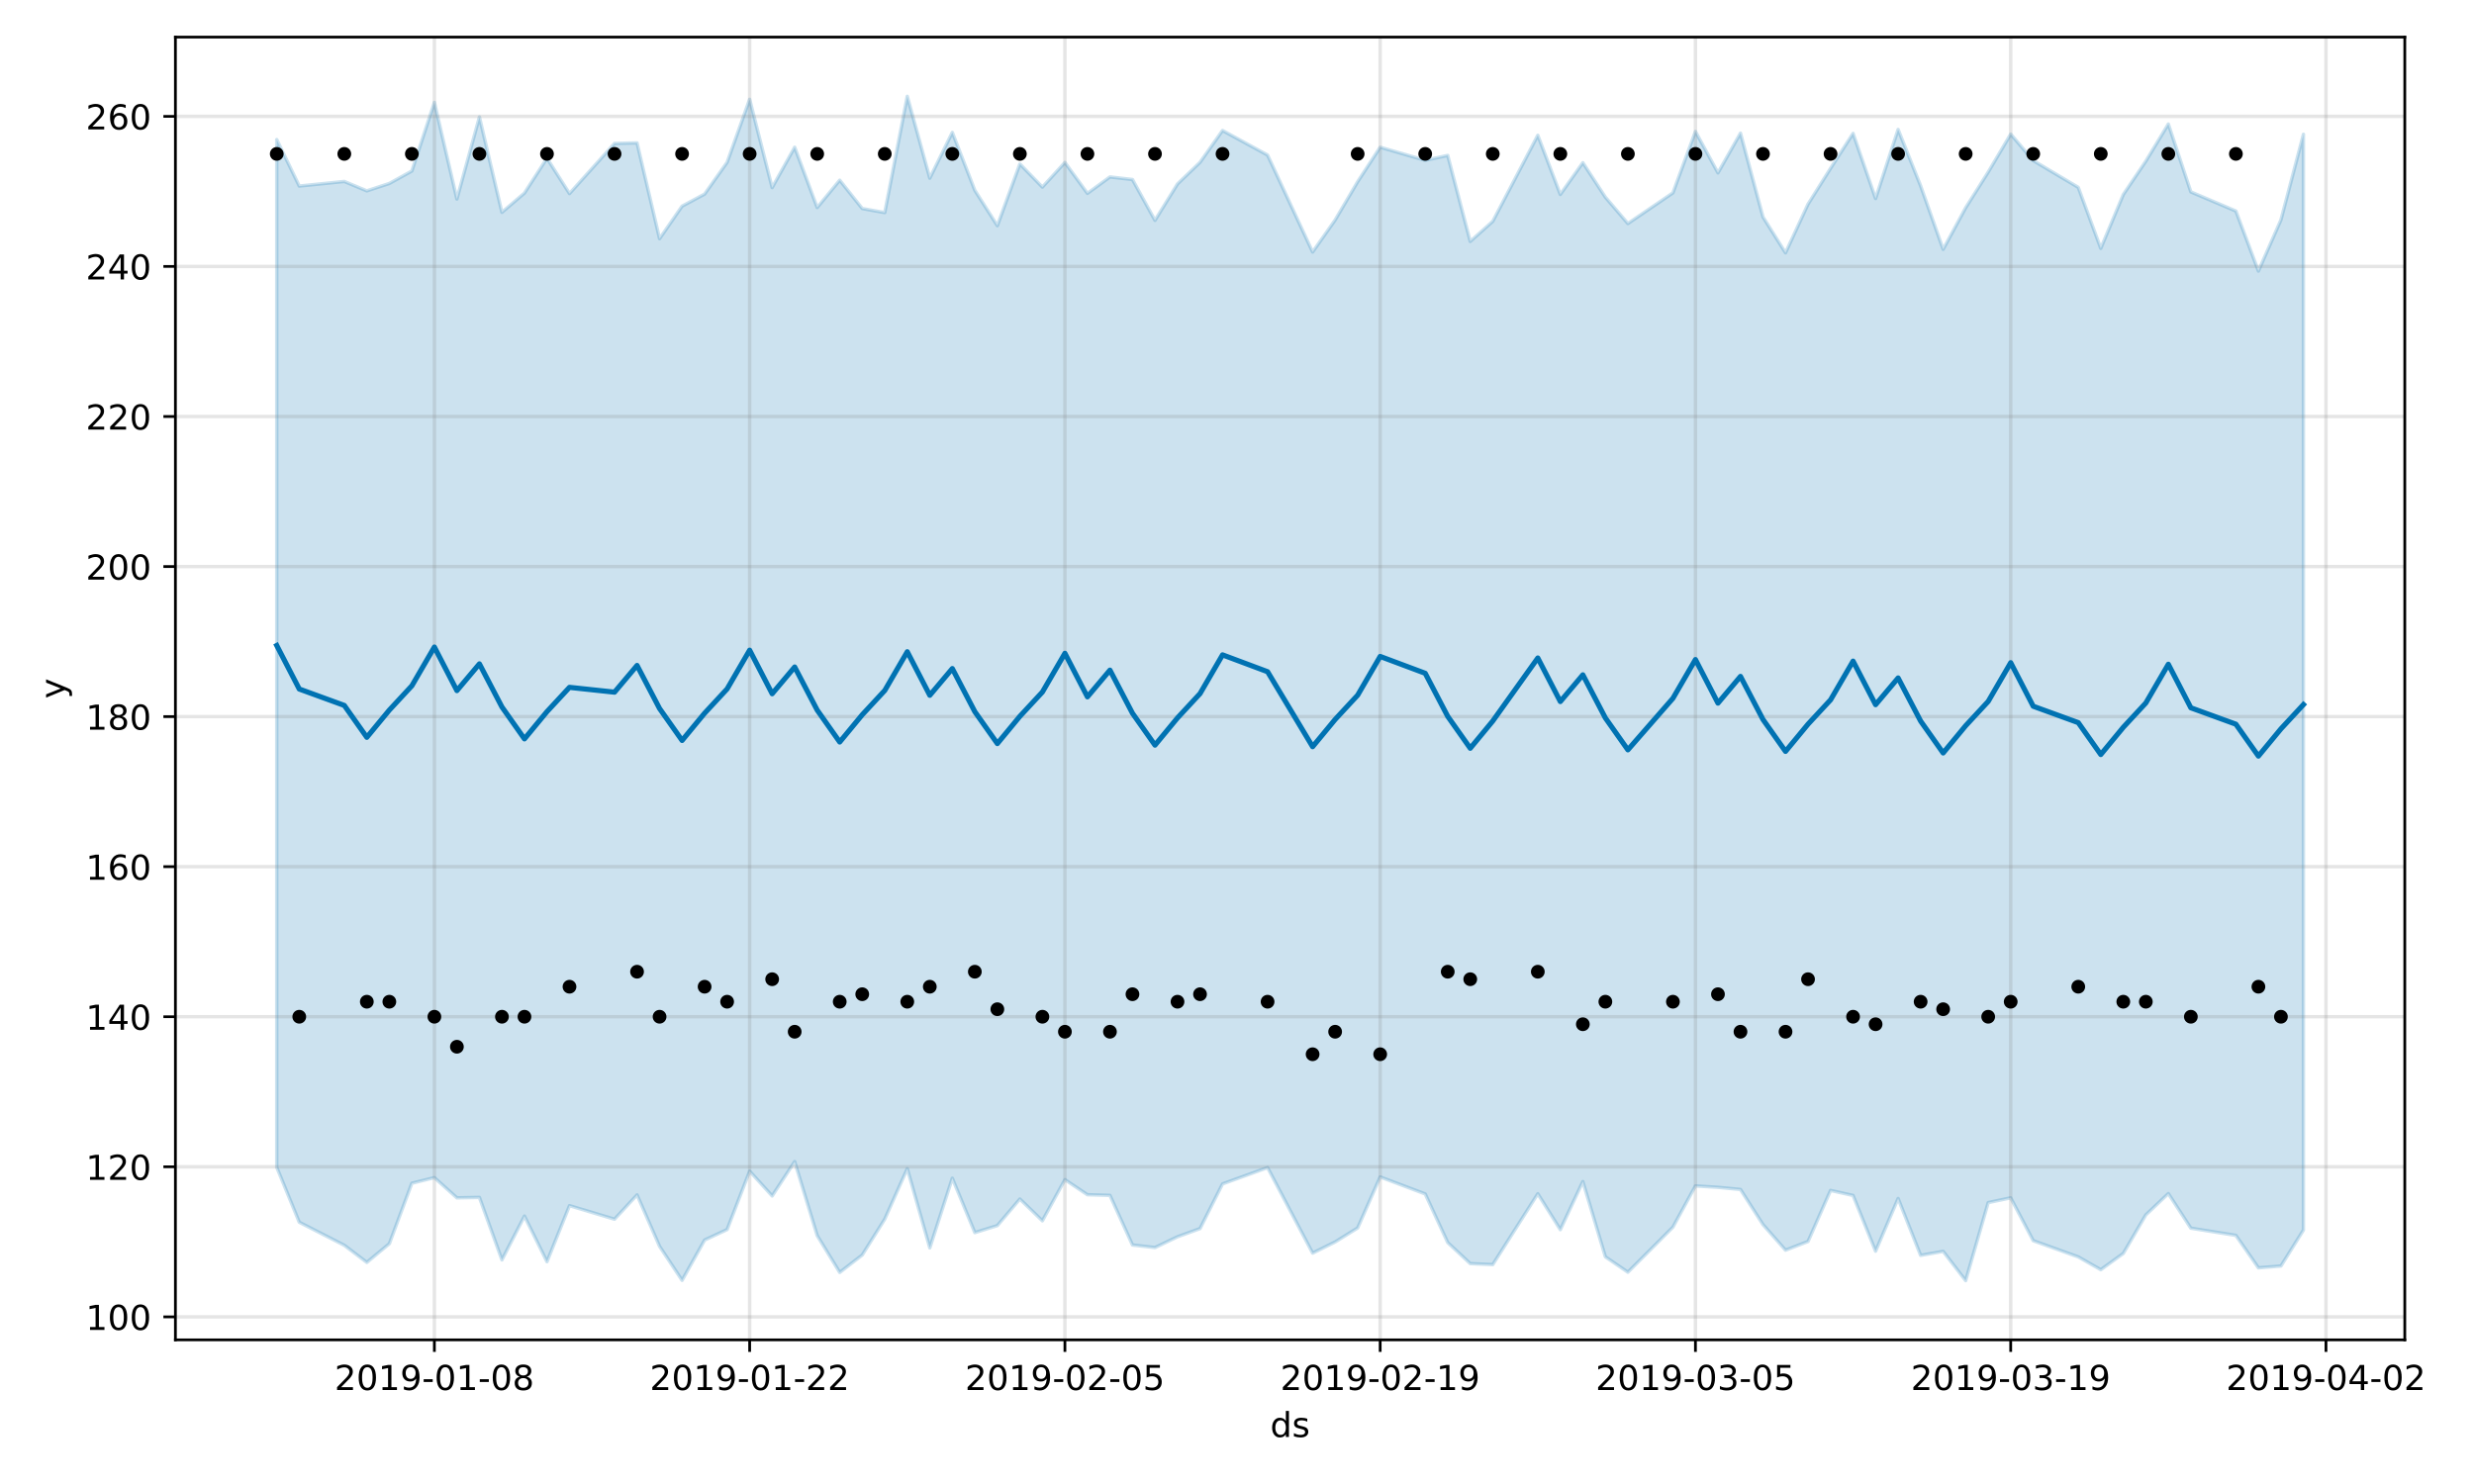 <?xml version="1.0" encoding="utf-8" standalone="no"?>
<!DOCTYPE svg PUBLIC "-//W3C//DTD SVG 1.1//EN"
  "http://www.w3.org/Graphics/SVG/1.1/DTD/svg11.dtd">
<!-- Created with matplotlib (https://matplotlib.org/) -->
<svg height="432pt" version="1.1" viewBox="0 0 720 432" width="720pt" xmlns="http://www.w3.org/2000/svg" xmlns:xlink="http://www.w3.org/1999/xlink">
 <defs>
  <style type="text/css">
*{stroke-linecap:butt;stroke-linejoin:round;}
  </style>
 </defs>
 <g id="figure_1">
  <g id="patch_1">
   <path d="M 0 432 
L 720 432 
L 720 0 
L 0 0 
z
" style="fill:#ffffff;"/>
  </g>
  <g id="axes_1">
   <g id="patch_2">
    <path d="M 51.05 390.04 
L 699.857 390.04 
L 699.857 10.8 
L 51.05 10.8 
z
" style="fill:#ffffff;"/>
   </g>
   <g id="PolyCollection_1">
    <defs>
     <path d="M 80.541 -391.375 
L 80.541 -92.206 
L 87.095 -76.201 
L 100.202 -69.491 
L 106.756 -64.51 
L 113.309 -69.948 
L 119.863 -87.558 
L 126.417 -89.184 
L 132.97 -83.297 
L 139.524 -83.425 
L 146.077 -65.237 
L 152.631 -77.988 
L 159.185 -64.709 
L 165.738 -81.021 
L 178.845 -77.08 
L 185.399 -84.156 
L 191.953 -69.183 
L 198.506 -59.282 
L 205.06 -71.015 
L 211.613 -74.078 
L 218.167 -91.072 
L 224.721 -83.85 
L 231.274 -93.85 
L 237.828 -72.313 
L 244.381 -61.587 
L 250.935 -66.662 
L 257.489 -77.105 
L 264.042 -91.788 
L 270.596 -68.733 
L 277.15 -89.014 
L 283.703 -73.18 
L 290.257 -75.223 
L 296.81 -82.957 
L 303.364 -76.616 
L 309.918 -88.601 
L 316.471 -84.206 
L 323.025 -84.021 
L 329.578 -69.578 
L 336.132 -68.825 
L 342.686 -71.968 
L 349.239 -74.351 
L 355.793 -87.359 
L 368.9 -92.107 
L 382.007 -67.213 
L 388.561 -70.459 
L 395.114 -74.535 
L 401.668 -89.381 
L 414.775 -84.435 
L 421.329 -70.278 
L 427.883 -64.161 
L 434.436 -63.869 
L 447.543 -84.492 
L 454.097 -74.038 
L 460.651 -88.042 
L 467.204 -66.133 
L 473.758 -61.656 
L 486.865 -74.776 
L 493.419 -86.77 
L 499.972 -86.358 
L 506.526 -85.739 
L 513.079 -75.514 
L 519.633 -68.073 
L 526.187 -70.601 
L 532.74 -85.457 
L 539.294 -83.992 
L 545.847 -67.769 
L 552.401 -83.112 
L 558.955 -66.559 
L 565.508 -67.722 
L 572.062 -59.198 
L 578.616 -81.914 
L 585.169 -83.303 
L 591.723 -70.832 
L 604.83 -66.11 
L 611.384 -62.382 
L 617.937 -67.119 
L 624.491 -78.341 
L 631.044 -84.542 
L 637.598 -74.471 
L 650.705 -72.374 
L 657.259 -62.927 
L 663.812 -63.454 
L 670.366 -73.935 
L 670.366 -392.915 
L 670.366 -392.915 
L 663.812 -367.988 
L 657.259 -353.092 
L 650.705 -370.57 
L 637.598 -376.136 
L 631.044 -395.894 
L 624.491 -385.077 
L 617.937 -375.368 
L 611.384 -359.699 
L 604.83 -377.46 
L 591.723 -385.26 
L 585.169 -392.958 
L 578.616 -381.89 
L 572.062 -371.521 
L 565.508 -359.418 
L 558.955 -377.909 
L 552.401 -394.318 
L 545.847 -374.208 
L 539.294 -393.165 
L 532.74 -382.992 
L 526.187 -372.576 
L 519.633 -358.402 
L 513.079 -368.83 
L 506.526 -393.243 
L 499.972 -381.674 
L 493.419 -393.726 
L 486.865 -375.858 
L 473.758 -366.927 
L 467.204 -374.602 
L 460.651 -384.64 
L 454.097 -375.394 
L 447.543 -392.62 
L 434.436 -367.572 
L 427.883 -361.723 
L 421.329 -386.75 
L 414.775 -385.336 
L 401.668 -389.141 
L 395.114 -379.091 
L 388.561 -367.958 
L 382.007 -358.64 
L 368.9 -386.86 
L 355.793 -394.008 
L 349.239 -384.746 
L 342.686 -378.452 
L 336.132 -367.851 
L 329.578 -379.747 
L 323.025 -380.494 
L 316.471 -375.712 
L 309.918 -384.711 
L 303.364 -377.537 
L 296.81 -384.27 
L 290.257 -366.303 
L 283.703 -376.6 
L 277.15 -393.452 
L 270.596 -380.136 
L 264.042 -403.962 
L 257.489 -370.116 
L 250.935 -371.296 
L 244.381 -379.543 
L 237.828 -371.586 
L 231.274 -389.135 
L 224.721 -377.383 
L 218.167 -403.092 
L 211.613 -384.739 
L 205.06 -375.503 
L 198.506 -371.99 
L 191.953 -362.515 
L 185.399 -390.399 
L 178.845 -390.248 
L 165.738 -375.65 
L 159.185 -385.935 
L 152.631 -375.801 
L 146.077 -370.187 
L 139.524 -397.95 
L 132.97 -374.061 
L 126.417 -402.191 
L 119.863 -382.217 
L 113.309 -378.597 
L 106.756 -376.444 
L 100.202 -379.18 
L 87.095 -377.842 
L 80.541 -391.375 
z
" id="m8dd1ff884c" style="stroke:#0072b2;stroke-opacity:0.2;"/>
    </defs>
    <g clip-path="url(#p0b0c3bcf56)">
     <use style="fill:#0072b2;fill-opacity:0.2;stroke:#0072b2;stroke-opacity:0.2;" x="0" xlink:href="#m8dd1ff884c" y="432"/>
    </g>
   </g>
   <g id="matplotlib.axis_1">
    <g id="xtick_1">
     <g id="line2d_1">
      <path clip-path="url(#p0b0c3bcf56)" d="M 126.417 390.04 
L 126.417 10.8 
" style="fill:none;stroke:#808080;stroke-linecap:square;stroke-opacity:0.2;"/>
     </g>
     <g id="line2d_2">
      <defs>
       <path d="M 0 0 
L 0 3.5 
" id="mef86c75bcd" style="stroke:#000000;stroke-width:0.8;"/>
      </defs>
      <g>
       <use style="stroke:#000000;stroke-width:0.8;" x="126.417" xlink:href="#mef86c75bcd" y="390.04"/>
      </g>
     </g>
     <g id="text_1">
      <!-- 2019-01-08 -->
      <defs>
       <path d="M 19.188 8.297 
L 53.609 8.297 
L 53.609 0 
L 7.328 0 
L 7.328 8.297 
Q 12.938 14.109 22.625 23.891 
Q 32.328 33.688 34.812 36.531 
Q 39.547 41.844 41.422 45.531 
Q 43.312 49.219 43.312 52.781 
Q 43.312 58.594 39.234 62.25 
Q 35.156 65.922 28.609 65.922 
Q 23.969 65.922 18.812 64.312 
Q 13.672 62.703 7.812 59.422 
L 7.812 69.391 
Q 13.766 71.781 18.938 73 
Q 24.125 74.219 28.422 74.219 
Q 39.75 74.219 46.484 68.547 
Q 53.219 62.891 53.219 53.422 
Q 53.219 48.922 51.531 44.891 
Q 49.859 40.875 45.406 35.406 
Q 44.188 33.984 37.641 27.219 
Q 31.109 20.453 19.188 8.297 
z
" id="DejaVuSans-50"/>
       <path d="M 31.781 66.406 
Q 24.172 66.406 20.328 58.906 
Q 16.5 51.422 16.5 36.375 
Q 16.5 21.391 20.328 13.891 
Q 24.172 6.391 31.781 6.391 
Q 39.453 6.391 43.281 13.891 
Q 47.125 21.391 47.125 36.375 
Q 47.125 51.422 43.281 58.906 
Q 39.453 66.406 31.781 66.406 
z
M 31.781 74.219 
Q 44.047 74.219 50.516 64.516 
Q 56.984 54.828 56.984 36.375 
Q 56.984 17.969 50.516 8.266 
Q 44.047 -1.422 31.781 -1.422 
Q 19.531 -1.422 13.062 8.266 
Q 6.594 17.969 6.594 36.375 
Q 6.594 54.828 13.062 64.516 
Q 19.531 74.219 31.781 74.219 
z
" id="DejaVuSans-48"/>
       <path d="M 12.406 8.297 
L 28.516 8.297 
L 28.516 63.922 
L 10.984 60.406 
L 10.984 69.391 
L 28.422 72.906 
L 38.281 72.906 
L 38.281 8.297 
L 54.391 8.297 
L 54.391 0 
L 12.406 0 
z
" id="DejaVuSans-49"/>
       <path d="M 10.984 1.516 
L 10.984 10.5 
Q 14.703 8.734 18.5 7.812 
Q 22.312 6.891 25.984 6.891 
Q 35.75 6.891 40.891 13.453 
Q 46.047 20.016 46.781 33.406 
Q 43.953 29.203 39.594 26.953 
Q 35.25 24.703 29.984 24.703 
Q 19.047 24.703 12.672 31.312 
Q 6.297 37.938 6.297 49.422 
Q 6.297 60.641 12.938 67.422 
Q 19.578 74.219 30.609 74.219 
Q 43.266 74.219 49.922 64.516 
Q 56.594 54.828 56.594 36.375 
Q 56.594 19.141 48.406 8.859 
Q 40.234 -1.422 26.422 -1.422 
Q 22.703 -1.422 18.891 -0.688 
Q 15.094 0.047 10.984 1.516 
z
M 30.609 32.422 
Q 37.25 32.422 41.125 36.953 
Q 45.016 41.5 45.016 49.422 
Q 45.016 57.281 41.125 61.844 
Q 37.25 66.406 30.609 66.406 
Q 23.969 66.406 20.094 61.844 
Q 16.219 57.281 16.219 49.422 
Q 16.219 41.5 20.094 36.953 
Q 23.969 32.422 30.609 32.422 
z
" id="DejaVuSans-57"/>
       <path d="M 4.891 31.391 
L 31.203 31.391 
L 31.203 23.391 
L 4.891 23.391 
z
" id="DejaVuSans-45"/>
       <path d="M 31.781 34.625 
Q 24.75 34.625 20.719 30.859 
Q 16.703 27.094 16.703 20.516 
Q 16.703 13.922 20.719 10.156 
Q 24.75 6.391 31.781 6.391 
Q 38.812 6.391 42.859 10.172 
Q 46.922 13.969 46.922 20.516 
Q 46.922 27.094 42.891 30.859 
Q 38.875 34.625 31.781 34.625 
z
M 21.922 38.812 
Q 15.578 40.375 12.031 44.719 
Q 8.5 49.078 8.5 55.328 
Q 8.5 64.062 14.719 69.141 
Q 20.953 74.219 31.781 74.219 
Q 42.672 74.219 48.875 69.141 
Q 55.078 64.062 55.078 55.328 
Q 55.078 49.078 51.531 44.719 
Q 48 40.375 41.703 38.812 
Q 48.828 37.156 52.797 32.312 
Q 56.781 27.484 56.781 20.516 
Q 56.781 9.906 50.312 4.234 
Q 43.844 -1.422 31.781 -1.422 
Q 19.734 -1.422 13.25 4.234 
Q 6.781 9.906 6.781 20.516 
Q 6.781 27.484 10.781 32.312 
Q 14.797 37.156 21.922 38.812 
z
M 18.312 54.391 
Q 18.312 48.734 21.844 45.562 
Q 25.391 42.391 31.781 42.391 
Q 38.141 42.391 41.719 45.562 
Q 45.312 48.734 45.312 54.391 
Q 45.312 60.062 41.719 63.234 
Q 38.141 66.406 31.781 66.406 
Q 25.391 66.406 21.844 63.234 
Q 18.312 60.062 18.312 54.391 
z
" id="DejaVuSans-56"/>
      </defs>
      <g transform="translate(97.359 404.638)scale(0.1 -0.1)">
       <use xlink:href="#DejaVuSans-50"/>
       <use x="63.623" xlink:href="#DejaVuSans-48"/>
       <use x="127.246" xlink:href="#DejaVuSans-49"/>
       <use x="190.869" xlink:href="#DejaVuSans-57"/>
       <use x="254.492" xlink:href="#DejaVuSans-45"/>
       <use x="290.576" xlink:href="#DejaVuSans-48"/>
       <use x="354.199" xlink:href="#DejaVuSans-49"/>
       <use x="417.822" xlink:href="#DejaVuSans-45"/>
       <use x="453.906" xlink:href="#DejaVuSans-48"/>
       <use x="517.529" xlink:href="#DejaVuSans-56"/>
      </g>
     </g>
    </g>
    <g id="xtick_2">
     <g id="line2d_3">
      <path clip-path="url(#p0b0c3bcf56)" d="M 218.167 390.04 
L 218.167 10.8 
" style="fill:none;stroke:#808080;stroke-linecap:square;stroke-opacity:0.2;"/>
     </g>
     <g id="line2d_4">
      <g>
       <use style="stroke:#000000;stroke-width:0.8;" x="218.167" xlink:href="#mef86c75bcd" y="390.04"/>
      </g>
     </g>
     <g id="text_2">
      <!-- 2019-01-22 -->
      <g transform="translate(189.109 404.638)scale(0.1 -0.1)">
       <use xlink:href="#DejaVuSans-50"/>
       <use x="63.623" xlink:href="#DejaVuSans-48"/>
       <use x="127.246" xlink:href="#DejaVuSans-49"/>
       <use x="190.869" xlink:href="#DejaVuSans-57"/>
       <use x="254.492" xlink:href="#DejaVuSans-45"/>
       <use x="290.576" xlink:href="#DejaVuSans-48"/>
       <use x="354.199" xlink:href="#DejaVuSans-49"/>
       <use x="417.822" xlink:href="#DejaVuSans-45"/>
       <use x="453.906" xlink:href="#DejaVuSans-50"/>
       <use x="517.529" xlink:href="#DejaVuSans-50"/>
      </g>
     </g>
    </g>
    <g id="xtick_3">
     <g id="line2d_5">
      <path clip-path="url(#p0b0c3bcf56)" d="M 309.918 390.04 
L 309.918 10.8 
" style="fill:none;stroke:#808080;stroke-linecap:square;stroke-opacity:0.2;"/>
     </g>
     <g id="line2d_6">
      <g>
       <use style="stroke:#000000;stroke-width:0.8;" x="309.918" xlink:href="#mef86c75bcd" y="390.04"/>
      </g>
     </g>
     <g id="text_3">
      <!-- 2019-02-05 -->
      <defs>
       <path d="M 10.797 72.906 
L 49.516 72.906 
L 49.516 64.594 
L 19.828 64.594 
L 19.828 46.734 
Q 21.969 47.469 24.109 47.828 
Q 26.266 48.188 28.422 48.188 
Q 40.625 48.188 47.75 41.5 
Q 54.891 34.812 54.891 23.391 
Q 54.891 11.625 47.562 5.094 
Q 40.234 -1.422 26.906 -1.422 
Q 22.312 -1.422 17.547 -0.641 
Q 12.797 0.141 7.719 1.703 
L 7.719 11.625 
Q 12.109 9.234 16.797 8.062 
Q 21.484 6.891 26.703 6.891 
Q 35.156 6.891 40.078 11.328 
Q 45.016 15.766 45.016 23.391 
Q 45.016 31 40.078 35.438 
Q 35.156 39.891 26.703 39.891 
Q 22.75 39.891 18.812 39.016 
Q 14.891 38.141 10.797 36.281 
z
" id="DejaVuSans-53"/>
      </defs>
      <g transform="translate(280.86 404.638)scale(0.1 -0.1)">
       <use xlink:href="#DejaVuSans-50"/>
       <use x="63.623" xlink:href="#DejaVuSans-48"/>
       <use x="127.246" xlink:href="#DejaVuSans-49"/>
       <use x="190.869" xlink:href="#DejaVuSans-57"/>
       <use x="254.492" xlink:href="#DejaVuSans-45"/>
       <use x="290.576" xlink:href="#DejaVuSans-48"/>
       <use x="354.199" xlink:href="#DejaVuSans-50"/>
       <use x="417.822" xlink:href="#DejaVuSans-45"/>
       <use x="453.906" xlink:href="#DejaVuSans-48"/>
       <use x="517.529" xlink:href="#DejaVuSans-53"/>
      </g>
     </g>
    </g>
    <g id="xtick_4">
     <g id="line2d_7">
      <path clip-path="url(#p0b0c3bcf56)" d="M 401.668 390.04 
L 401.668 10.8 
" style="fill:none;stroke:#808080;stroke-linecap:square;stroke-opacity:0.2;"/>
     </g>
     <g id="line2d_8">
      <g>
       <use style="stroke:#000000;stroke-width:0.8;" x="401.668" xlink:href="#mef86c75bcd" y="390.04"/>
      </g>
     </g>
     <g id="text_4">
      <!-- 2019-02-19 -->
      <g transform="translate(372.61 404.638)scale(0.1 -0.1)">
       <use xlink:href="#DejaVuSans-50"/>
       <use x="63.623" xlink:href="#DejaVuSans-48"/>
       <use x="127.246" xlink:href="#DejaVuSans-49"/>
       <use x="190.869" xlink:href="#DejaVuSans-57"/>
       <use x="254.492" xlink:href="#DejaVuSans-45"/>
       <use x="290.576" xlink:href="#DejaVuSans-48"/>
       <use x="354.199" xlink:href="#DejaVuSans-50"/>
       <use x="417.822" xlink:href="#DejaVuSans-45"/>
       <use x="453.906" xlink:href="#DejaVuSans-49"/>
       <use x="517.529" xlink:href="#DejaVuSans-57"/>
      </g>
     </g>
    </g>
    <g id="xtick_5">
     <g id="line2d_9">
      <path clip-path="url(#p0b0c3bcf56)" d="M 493.419 390.04 
L 493.419 10.8 
" style="fill:none;stroke:#808080;stroke-linecap:square;stroke-opacity:0.2;"/>
     </g>
     <g id="line2d_10">
      <g>
       <use style="stroke:#000000;stroke-width:0.8;" x="493.419" xlink:href="#mef86c75bcd" y="390.04"/>
      </g>
     </g>
     <g id="text_5">
      <!-- 2019-03-05 -->
      <defs>
       <path d="M 40.578 39.312 
Q 47.656 37.797 51.625 33 
Q 55.609 28.219 55.609 21.188 
Q 55.609 10.406 48.188 4.484 
Q 40.766 -1.422 27.094 -1.422 
Q 22.516 -1.422 17.656 -0.516 
Q 12.797 0.391 7.625 2.203 
L 7.625 11.719 
Q 11.719 9.328 16.594 8.109 
Q 21.484 6.891 26.812 6.891 
Q 36.078 6.891 40.938 10.547 
Q 45.797 14.203 45.797 21.188 
Q 45.797 27.641 41.281 31.266 
Q 36.766 34.906 28.719 34.906 
L 20.219 34.906 
L 20.219 43.016 
L 29.109 43.016 
Q 36.375 43.016 40.234 45.922 
Q 44.094 48.828 44.094 54.297 
Q 44.094 59.906 40.109 62.906 
Q 36.141 65.922 28.719 65.922 
Q 24.656 65.922 20.016 65.031 
Q 15.375 64.156 9.812 62.312 
L 9.812 71.094 
Q 15.438 72.656 20.344 73.438 
Q 25.25 74.219 29.594 74.219 
Q 40.828 74.219 47.359 69.109 
Q 53.906 64.016 53.906 55.328 
Q 53.906 49.266 50.438 45.094 
Q 46.969 40.922 40.578 39.312 
z
" id="DejaVuSans-51"/>
      </defs>
      <g transform="translate(464.361 404.638)scale(0.1 -0.1)">
       <use xlink:href="#DejaVuSans-50"/>
       <use x="63.623" xlink:href="#DejaVuSans-48"/>
       <use x="127.246" xlink:href="#DejaVuSans-49"/>
       <use x="190.869" xlink:href="#DejaVuSans-57"/>
       <use x="254.492" xlink:href="#DejaVuSans-45"/>
       <use x="290.576" xlink:href="#DejaVuSans-48"/>
       <use x="354.199" xlink:href="#DejaVuSans-51"/>
       <use x="417.822" xlink:href="#DejaVuSans-45"/>
       <use x="453.906" xlink:href="#DejaVuSans-48"/>
       <use x="517.529" xlink:href="#DejaVuSans-53"/>
      </g>
     </g>
    </g>
    <g id="xtick_6">
     <g id="line2d_11">
      <path clip-path="url(#p0b0c3bcf56)" d="M 585.169 390.04 
L 585.169 10.8 
" style="fill:none;stroke:#808080;stroke-linecap:square;stroke-opacity:0.2;"/>
     </g>
     <g id="line2d_12">
      <g>
       <use style="stroke:#000000;stroke-width:0.8;" x="585.169" xlink:href="#mef86c75bcd" y="390.04"/>
      </g>
     </g>
     <g id="text_6">
      <!-- 2019-03-19 -->
      <g transform="translate(556.111 404.638)scale(0.1 -0.1)">
       <use xlink:href="#DejaVuSans-50"/>
       <use x="63.623" xlink:href="#DejaVuSans-48"/>
       <use x="127.246" xlink:href="#DejaVuSans-49"/>
       <use x="190.869" xlink:href="#DejaVuSans-57"/>
       <use x="254.492" xlink:href="#DejaVuSans-45"/>
       <use x="290.576" xlink:href="#DejaVuSans-48"/>
       <use x="354.199" xlink:href="#DejaVuSans-51"/>
       <use x="417.822" xlink:href="#DejaVuSans-45"/>
       <use x="453.906" xlink:href="#DejaVuSans-49"/>
       <use x="517.529" xlink:href="#DejaVuSans-57"/>
      </g>
     </g>
    </g>
    <g id="xtick_7">
     <g id="line2d_13">
      <path clip-path="url(#p0b0c3bcf56)" d="M 676.92 390.04 
L 676.92 10.8 
" style="fill:none;stroke:#808080;stroke-linecap:square;stroke-opacity:0.2;"/>
     </g>
     <g id="line2d_14">
      <g>
       <use style="stroke:#000000;stroke-width:0.8;" x="676.92" xlink:href="#mef86c75bcd" y="390.04"/>
      </g>
     </g>
     <g id="text_7">
      <!-- 2019-04-02 -->
      <defs>
       <path d="M 37.797 64.312 
L 12.891 25.391 
L 37.797 25.391 
z
M 35.203 72.906 
L 47.609 72.906 
L 47.609 25.391 
L 58.016 25.391 
L 58.016 17.188 
L 47.609 17.188 
L 47.609 0 
L 37.797 0 
L 37.797 17.188 
L 4.891 17.188 
L 4.891 26.703 
z
" id="DejaVuSans-52"/>
      </defs>
      <g transform="translate(647.862 404.638)scale(0.1 -0.1)">
       <use xlink:href="#DejaVuSans-50"/>
       <use x="63.623" xlink:href="#DejaVuSans-48"/>
       <use x="127.246" xlink:href="#DejaVuSans-49"/>
       <use x="190.869" xlink:href="#DejaVuSans-57"/>
       <use x="254.492" xlink:href="#DejaVuSans-45"/>
       <use x="290.576" xlink:href="#DejaVuSans-48"/>
       <use x="354.199" xlink:href="#DejaVuSans-52"/>
       <use x="417.822" xlink:href="#DejaVuSans-45"/>
       <use x="453.906" xlink:href="#DejaVuSans-48"/>
       <use x="517.529" xlink:href="#DejaVuSans-50"/>
      </g>
     </g>
    </g>
    <g id="text_8">
     <!-- ds -->
     <defs>
      <path d="M 45.406 46.391 
L 45.406 75.984 
L 54.391 75.984 
L 54.391 0 
L 45.406 0 
L 45.406 8.203 
Q 42.578 3.328 38.25 0.953 
Q 33.938 -1.422 27.875 -1.422 
Q 17.969 -1.422 11.734 6.484 
Q 5.516 14.406 5.516 27.297 
Q 5.516 40.188 11.734 48.094 
Q 17.969 56 27.875 56 
Q 33.938 56 38.25 53.625 
Q 42.578 51.266 45.406 46.391 
z
M 14.797 27.297 
Q 14.797 17.391 18.875 11.75 
Q 22.953 6.109 30.078 6.109 
Q 37.203 6.109 41.297 11.75 
Q 45.406 17.391 45.406 27.297 
Q 45.406 37.203 41.297 42.844 
Q 37.203 48.484 30.078 48.484 
Q 22.953 48.484 18.875 42.844 
Q 14.797 37.203 14.797 27.297 
z
" id="DejaVuSans-100"/>
      <path d="M 44.281 53.078 
L 44.281 44.578 
Q 40.484 46.531 36.375 47.5 
Q 32.281 48.484 27.875 48.484 
Q 21.188 48.484 17.844 46.438 
Q 14.5 44.391 14.5 40.281 
Q 14.5 37.156 16.891 35.375 
Q 19.281 33.594 26.516 31.984 
L 29.594 31.297 
Q 39.156 29.25 43.188 25.516 
Q 47.219 21.781 47.219 15.094 
Q 47.219 7.469 41.188 3.016 
Q 35.156 -1.422 24.609 -1.422 
Q 20.219 -1.422 15.453 -0.562 
Q 10.688 0.297 5.422 2 
L 5.422 11.281 
Q 10.406 8.688 15.234 7.391 
Q 20.062 6.109 24.812 6.109 
Q 31.156 6.109 34.562 8.281 
Q 37.984 10.453 37.984 14.406 
Q 37.984 18.062 35.516 20.016 
Q 33.062 21.969 24.703 23.781 
L 21.578 24.516 
Q 13.234 26.266 9.516 29.906 
Q 5.812 33.547 5.812 39.891 
Q 5.812 47.609 11.281 51.797 
Q 16.75 56 26.812 56 
Q 31.781 56 36.172 55.266 
Q 40.578 54.547 44.281 53.078 
z
" id="DejaVuSans-115"/>
     </defs>
     <g transform="translate(369.675 418.317)scale(0.1 -0.1)">
      <use xlink:href="#DejaVuSans-100"/>
      <use x="63.477" xlink:href="#DejaVuSans-115"/>
     </g>
    </g>
   </g>
   <g id="matplotlib.axis_2">
    <g id="ytick_1">
     <g id="line2d_15">
      <path clip-path="url(#p0b0c3bcf56)" d="M 51.05 383.341 
L 699.857 383.341 
" style="fill:none;stroke:#808080;stroke-linecap:square;stroke-opacity:0.2;"/>
     </g>
     <g id="line2d_16">
      <defs>
       <path d="M 0 0 
L -3.5 0 
" id="ma40ac3249d" style="stroke:#000000;stroke-width:0.8;"/>
      </defs>
      <g>
       <use style="stroke:#000000;stroke-width:0.8;" x="51.05" xlink:href="#ma40ac3249d" y="383.341"/>
      </g>
     </g>
     <g id="text_9">
      <!-- 100 -->
      <g transform="translate(24.962 387.14)scale(0.1 -0.1)">
       <use xlink:href="#DejaVuSans-49"/>
       <use x="63.623" xlink:href="#DejaVuSans-48"/>
       <use x="127.246" xlink:href="#DejaVuSans-48"/>
      </g>
     </g>
    </g>
    <g id="ytick_2">
     <g id="line2d_17">
      <path clip-path="url(#p0b0c3bcf56)" d="M 51.05 339.658 
L 699.857 339.658 
" style="fill:none;stroke:#808080;stroke-linecap:square;stroke-opacity:0.2;"/>
     </g>
     <g id="line2d_18">
      <g>
       <use style="stroke:#000000;stroke-width:0.8;" x="51.05" xlink:href="#ma40ac3249d" y="339.658"/>
      </g>
     </g>
     <g id="text_10">
      <!-- 120 -->
      <g transform="translate(24.962 343.457)scale(0.1 -0.1)">
       <use xlink:href="#DejaVuSans-49"/>
       <use x="63.623" xlink:href="#DejaVuSans-50"/>
       <use x="127.246" xlink:href="#DejaVuSans-48"/>
      </g>
     </g>
    </g>
    <g id="ytick_3">
     <g id="line2d_19">
      <path clip-path="url(#p0b0c3bcf56)" d="M 51.05 295.975 
L 699.857 295.975 
" style="fill:none;stroke:#808080;stroke-linecap:square;stroke-opacity:0.2;"/>
     </g>
     <g id="line2d_20">
      <g>
       <use style="stroke:#000000;stroke-width:0.8;" x="51.05" xlink:href="#ma40ac3249d" y="295.975"/>
      </g>
     </g>
     <g id="text_11">
      <!-- 140 -->
      <g transform="translate(24.962 299.774)scale(0.1 -0.1)">
       <use xlink:href="#DejaVuSans-49"/>
       <use x="63.623" xlink:href="#DejaVuSans-52"/>
       <use x="127.246" xlink:href="#DejaVuSans-48"/>
      </g>
     </g>
    </g>
    <g id="ytick_4">
     <g id="line2d_21">
      <path clip-path="url(#p0b0c3bcf56)" d="M 51.05 252.292 
L 699.857 252.292 
" style="fill:none;stroke:#808080;stroke-linecap:square;stroke-opacity:0.2;"/>
     </g>
     <g id="line2d_22">
      <g>
       <use style="stroke:#000000;stroke-width:0.8;" x="51.05" xlink:href="#ma40ac3249d" y="252.292"/>
      </g>
     </g>
     <g id="text_12">
      <!-- 160 -->
      <defs>
       <path d="M 33.016 40.375 
Q 26.375 40.375 22.484 35.828 
Q 18.609 31.297 18.609 23.391 
Q 18.609 15.531 22.484 10.953 
Q 26.375 6.391 33.016 6.391 
Q 39.656 6.391 43.531 10.953 
Q 47.406 15.531 47.406 23.391 
Q 47.406 31.297 43.531 35.828 
Q 39.656 40.375 33.016 40.375 
z
M 52.594 71.297 
L 52.594 62.312 
Q 48.875 64.062 45.094 64.984 
Q 41.312 65.922 37.594 65.922 
Q 27.828 65.922 22.672 59.328 
Q 17.531 52.734 16.797 39.406 
Q 19.672 43.656 24.016 45.922 
Q 28.375 48.188 33.594 48.188 
Q 44.578 48.188 50.953 41.516 
Q 57.328 34.859 57.328 23.391 
Q 57.328 12.156 50.688 5.359 
Q 44.047 -1.422 33.016 -1.422 
Q 20.359 -1.422 13.672 8.266 
Q 6.984 17.969 6.984 36.375 
Q 6.984 53.656 15.188 63.938 
Q 23.391 74.219 37.203 74.219 
Q 40.922 74.219 44.703 73.484 
Q 48.484 72.75 52.594 71.297 
z
" id="DejaVuSans-54"/>
      </defs>
      <g transform="translate(24.962 256.091)scale(0.1 -0.1)">
       <use xlink:href="#DejaVuSans-49"/>
       <use x="63.623" xlink:href="#DejaVuSans-54"/>
       <use x="127.246" xlink:href="#DejaVuSans-48"/>
      </g>
     </g>
    </g>
    <g id="ytick_5">
     <g id="line2d_23">
      <path clip-path="url(#p0b0c3bcf56)" d="M 51.05 208.609 
L 699.857 208.609 
" style="fill:none;stroke:#808080;stroke-linecap:square;stroke-opacity:0.2;"/>
     </g>
     <g id="line2d_24">
      <g>
       <use style="stroke:#000000;stroke-width:0.8;" x="51.05" xlink:href="#ma40ac3249d" y="208.609"/>
      </g>
     </g>
     <g id="text_13">
      <!-- 180 -->
      <g transform="translate(24.962 212.408)scale(0.1 -0.1)">
       <use xlink:href="#DejaVuSans-49"/>
       <use x="63.623" xlink:href="#DejaVuSans-56"/>
       <use x="127.246" xlink:href="#DejaVuSans-48"/>
      </g>
     </g>
    </g>
    <g id="ytick_6">
     <g id="line2d_25">
      <path clip-path="url(#p0b0c3bcf56)" d="M 51.05 164.926 
L 699.857 164.926 
" style="fill:none;stroke:#808080;stroke-linecap:square;stroke-opacity:0.2;"/>
     </g>
     <g id="line2d_26">
      <g>
       <use style="stroke:#000000;stroke-width:0.8;" x="51.05" xlink:href="#ma40ac3249d" y="164.926"/>
      </g>
     </g>
     <g id="text_14">
      <!-- 200 -->
      <g transform="translate(24.962 168.725)scale(0.1 -0.1)">
       <use xlink:href="#DejaVuSans-50"/>
       <use x="63.623" xlink:href="#DejaVuSans-48"/>
       <use x="127.246" xlink:href="#DejaVuSans-48"/>
      </g>
     </g>
    </g>
    <g id="ytick_7">
     <g id="line2d_27">
      <path clip-path="url(#p0b0c3bcf56)" d="M 51.05 121.243 
L 699.857 121.243 
" style="fill:none;stroke:#808080;stroke-linecap:square;stroke-opacity:0.2;"/>
     </g>
     <g id="line2d_28">
      <g>
       <use style="stroke:#000000;stroke-width:0.8;" x="51.05" xlink:href="#ma40ac3249d" y="121.243"/>
      </g>
     </g>
     <g id="text_15">
      <!-- 220 -->
      <g transform="translate(24.962 125.042)scale(0.1 -0.1)">
       <use xlink:href="#DejaVuSans-50"/>
       <use x="63.623" xlink:href="#DejaVuSans-50"/>
       <use x="127.246" xlink:href="#DejaVuSans-48"/>
      </g>
     </g>
    </g>
    <g id="ytick_8">
     <g id="line2d_29">
      <path clip-path="url(#p0b0c3bcf56)" d="M 51.05 77.56 
L 699.857 77.56 
" style="fill:none;stroke:#808080;stroke-linecap:square;stroke-opacity:0.2;"/>
     </g>
     <g id="line2d_30">
      <g>
       <use style="stroke:#000000;stroke-width:0.8;" x="51.05" xlink:href="#ma40ac3249d" y="77.56"/>
      </g>
     </g>
     <g id="text_16">
      <!-- 240 -->
      <g transform="translate(24.962 81.359)scale(0.1 -0.1)">
       <use xlink:href="#DejaVuSans-50"/>
       <use x="63.623" xlink:href="#DejaVuSans-52"/>
       <use x="127.246" xlink:href="#DejaVuSans-48"/>
      </g>
     </g>
    </g>
    <g id="ytick_9">
     <g id="line2d_31">
      <path clip-path="url(#p0b0c3bcf56)" d="M 51.05 33.877 
L 699.857 33.877 
" style="fill:none;stroke:#808080;stroke-linecap:square;stroke-opacity:0.2;"/>
     </g>
     <g id="line2d_32">
      <g>
       <use style="stroke:#000000;stroke-width:0.8;" x="51.05" xlink:href="#ma40ac3249d" y="33.877"/>
      </g>
     </g>
     <g id="text_17">
      <!-- 260 -->
      <g transform="translate(24.962 37.676)scale(0.1 -0.1)">
       <use xlink:href="#DejaVuSans-50"/>
       <use x="63.623" xlink:href="#DejaVuSans-54"/>
       <use x="127.246" xlink:href="#DejaVuSans-48"/>
      </g>
     </g>
    </g>
    <g id="text_18">
     <!-- y -->
     <defs>
      <path d="M 32.172 -5.078 
Q 28.375 -14.844 24.75 -17.812 
Q 21.141 -20.797 15.094 -20.797 
L 7.906 -20.797 
L 7.906 -13.281 
L 13.188 -13.281 
Q 16.891 -13.281 18.938 -11.516 
Q 21 -9.766 23.484 -3.219 
L 25.094 0.875 
L 2.984 54.688 
L 12.5 54.688 
L 29.594 11.922 
L 46.688 54.688 
L 56.203 54.688 
z
" id="DejaVuSans-121"/>
     </defs>
     <g transform="translate(18.883 203.379)rotate(-90)scale(0.1 -0.1)">
      <use xlink:href="#DejaVuSans-121"/>
     </g>
    </g>
   </g>
   <g id="line2d_33">
    <defs>
     <path d="M 0 1.5 
C 0.398 1.5 0.779 1.342 1.061 1.061 
C 1.342 0.779 1.5 0.398 1.5 0 
C 1.5 -0.398 1.342 -0.779 1.061 -1.061 
C 0.779 -1.342 0.398 -1.5 0 -1.5 
C -0.398 -1.5 -0.779 -1.342 -1.061 -1.061 
C -1.342 -0.779 -1.5 -0.398 -1.5 0 
C -1.5 0.398 -1.342 0.779 -1.061 1.061 
C -0.779 1.342 -0.398 1.5 0 1.5 
z
" id="m3d39517ada" style="stroke:#000000;"/>
    </defs>
    <g clip-path="url(#p0b0c3bcf56)">
     <use style="stroke:#000000;" x="80.541" xlink:href="#m3d39517ada" y="44.798"/>
     <use style="stroke:#000000;" x="87.095" xlink:href="#m3d39517ada" y="295.975"/>
     <use style="stroke:#000000;" x="100.202" xlink:href="#m3d39517ada" y="44.798"/>
     <use style="stroke:#000000;" x="106.756" xlink:href="#m3d39517ada" y="291.606"/>
     <use style="stroke:#000000;" x="113.309" xlink:href="#m3d39517ada" y="291.606"/>
     <use style="stroke:#000000;" x="119.863" xlink:href="#m3d39517ada" y="44.798"/>
     <use style="stroke:#000000;" x="126.417" xlink:href="#m3d39517ada" y="295.975"/>
     <use style="stroke:#000000;" x="132.97" xlink:href="#m3d39517ada" y="304.711"/>
     <use style="stroke:#000000;" x="139.524" xlink:href="#m3d39517ada" y="44.798"/>
     <use style="stroke:#000000;" x="146.077" xlink:href="#m3d39517ada" y="295.975"/>
     <use style="stroke:#000000;" x="152.631" xlink:href="#m3d39517ada" y="295.975"/>
     <use style="stroke:#000000;" x="159.185" xlink:href="#m3d39517ada" y="44.798"/>
     <use style="stroke:#000000;" x="165.738" xlink:href="#m3d39517ada" y="287.238"/>
     <use style="stroke:#000000;" x="178.845" xlink:href="#m3d39517ada" y="44.798"/>
     <use style="stroke:#000000;" x="185.399" xlink:href="#m3d39517ada" y="282.87"/>
     <use style="stroke:#000000;" x="191.953" xlink:href="#m3d39517ada" y="295.975"/>
     <use style="stroke:#000000;" x="198.506" xlink:href="#m3d39517ada" y="44.798"/>
     <use style="stroke:#000000;" x="205.06" xlink:href="#m3d39517ada" y="287.238"/>
     <use style="stroke:#000000;" x="211.613" xlink:href="#m3d39517ada" y="291.606"/>
     <use style="stroke:#000000;" x="218.167" xlink:href="#m3d39517ada" y="44.798"/>
     <use style="stroke:#000000;" x="224.721" xlink:href="#m3d39517ada" y="285.054"/>
     <use style="stroke:#000000;" x="231.274" xlink:href="#m3d39517ada" y="300.343"/>
     <use style="stroke:#000000;" x="237.828" xlink:href="#m3d39517ada" y="44.798"/>
     <use style="stroke:#000000;" x="244.381" xlink:href="#m3d39517ada" y="291.606"/>
     <use style="stroke:#000000;" x="250.935" xlink:href="#m3d39517ada" y="289.422"/>
     <use style="stroke:#000000;" x="257.489" xlink:href="#m3d39517ada" y="44.798"/>
     <use style="stroke:#000000;" x="264.042" xlink:href="#m3d39517ada" y="291.606"/>
     <use style="stroke:#000000;" x="270.596" xlink:href="#m3d39517ada" y="287.238"/>
     <use style="stroke:#000000;" x="277.15" xlink:href="#m3d39517ada" y="44.798"/>
     <use style="stroke:#000000;" x="283.703" xlink:href="#m3d39517ada" y="282.87"/>
     <use style="stroke:#000000;" x="290.257" xlink:href="#m3d39517ada" y="293.791"/>
     <use style="stroke:#000000;" x="296.81" xlink:href="#m3d39517ada" y="44.798"/>
     <use style="stroke:#000000;" x="303.364" xlink:href="#m3d39517ada" y="295.975"/>
     <use style="stroke:#000000;" x="309.918" xlink:href="#m3d39517ada" y="300.343"/>
     <use style="stroke:#000000;" x="316.471" xlink:href="#m3d39517ada" y="44.798"/>
     <use style="stroke:#000000;" x="323.025" xlink:href="#m3d39517ada" y="300.343"/>
     <use style="stroke:#000000;" x="329.578" xlink:href="#m3d39517ada" y="289.422"/>
     <use style="stroke:#000000;" x="336.132" xlink:href="#m3d39517ada" y="44.798"/>
     <use style="stroke:#000000;" x="342.686" xlink:href="#m3d39517ada" y="291.606"/>
     <use style="stroke:#000000;" x="349.239" xlink:href="#m3d39517ada" y="289.422"/>
     <use style="stroke:#000000;" x="355.793" xlink:href="#m3d39517ada" y="44.798"/>
     <use style="stroke:#000000;" x="368.9" xlink:href="#m3d39517ada" y="291.606"/>
     <use style="stroke:#000000;" x="382.007" xlink:href="#m3d39517ada" y="306.896"/>
     <use style="stroke:#000000;" x="388.561" xlink:href="#m3d39517ada" y="300.343"/>
     <use style="stroke:#000000;" x="395.114" xlink:href="#m3d39517ada" y="44.798"/>
     <use style="stroke:#000000;" x="401.668" xlink:href="#m3d39517ada" y="306.896"/>
     <use style="stroke:#000000;" x="414.775" xlink:href="#m3d39517ada" y="44.798"/>
     <use style="stroke:#000000;" x="421.329" xlink:href="#m3d39517ada" y="282.87"/>
     <use style="stroke:#000000;" x="427.883" xlink:href="#m3d39517ada" y="285.054"/>
     <use style="stroke:#000000;" x="434.436" xlink:href="#m3d39517ada" y="44.798"/>
     <use style="stroke:#000000;" x="447.543" xlink:href="#m3d39517ada" y="282.87"/>
     <use style="stroke:#000000;" x="454.097" xlink:href="#m3d39517ada" y="44.798"/>
     <use style="stroke:#000000;" x="460.651" xlink:href="#m3d39517ada" y="298.159"/>
     <use style="stroke:#000000;" x="467.204" xlink:href="#m3d39517ada" y="291.606"/>
     <use style="stroke:#000000;" x="473.758" xlink:href="#m3d39517ada" y="44.798"/>
     <use style="stroke:#000000;" x="486.865" xlink:href="#m3d39517ada" y="291.606"/>
     <use style="stroke:#000000;" x="493.419" xlink:href="#m3d39517ada" y="44.798"/>
     <use style="stroke:#000000;" x="499.972" xlink:href="#m3d39517ada" y="289.422"/>
     <use style="stroke:#000000;" x="506.526" xlink:href="#m3d39517ada" y="300.343"/>
     <use style="stroke:#000000;" x="513.079" xlink:href="#m3d39517ada" y="44.798"/>
     <use style="stroke:#000000;" x="519.633" xlink:href="#m3d39517ada" y="300.343"/>
     <use style="stroke:#000000;" x="526.187" xlink:href="#m3d39517ada" y="285.054"/>
     <use style="stroke:#000000;" x="532.74" xlink:href="#m3d39517ada" y="44.798"/>
     <use style="stroke:#000000;" x="539.294" xlink:href="#m3d39517ada" y="295.975"/>
     <use style="stroke:#000000;" x="545.847" xlink:href="#m3d39517ada" y="298.159"/>
     <use style="stroke:#000000;" x="552.401" xlink:href="#m3d39517ada" y="44.798"/>
     <use style="stroke:#000000;" x="558.955" xlink:href="#m3d39517ada" y="291.606"/>
     <use style="stroke:#000000;" x="565.508" xlink:href="#m3d39517ada" y="293.791"/>
     <use style="stroke:#000000;" x="572.062" xlink:href="#m3d39517ada" y="44.798"/>
     <use style="stroke:#000000;" x="578.616" xlink:href="#m3d39517ada" y="295.975"/>
     <use style="stroke:#000000;" x="585.169" xlink:href="#m3d39517ada" y="291.606"/>
     <use style="stroke:#000000;" x="591.723" xlink:href="#m3d39517ada" y="44.798"/>
     <use style="stroke:#000000;" x="604.83" xlink:href="#m3d39517ada" y="287.238"/>
     <use style="stroke:#000000;" x="611.384" xlink:href="#m3d39517ada" y="44.798"/>
     <use style="stroke:#000000;" x="617.937" xlink:href="#m3d39517ada" y="291.606"/>
     <use style="stroke:#000000;" x="624.491" xlink:href="#m3d39517ada" y="291.606"/>
     <use style="stroke:#000000;" x="631.044" xlink:href="#m3d39517ada" y="44.798"/>
     <use style="stroke:#000000;" x="637.598" xlink:href="#m3d39517ada" y="295.975"/>
     <use style="stroke:#000000;" x="650.705" xlink:href="#m3d39517ada" y="44.798"/>
     <use style="stroke:#000000;" x="657.259" xlink:href="#m3d39517ada" y="287.238"/>
     <use style="stroke:#000000;" x="663.812" xlink:href="#m3d39517ada" y="295.975"/>
    </g>
   </g>
   <g id="line2d_34">
    <path clip-path="url(#p0b0c3bcf56)" d="M 80.541 187.903 
L 87.095 200.58 
L 100.202 205.352 
L 106.756 214.637 
L 113.309 206.702 
L 119.863 199.636 
L 126.417 188.359 
L 132.97 201.036 
L 139.524 193.26 
L 146.077 205.808 
L 152.631 215.092 
L 159.185 207.157 
L 165.738 200.091 
L 178.845 201.491 
L 185.399 193.715 
L 191.953 206.263 
L 198.506 215.548 
L 205.06 207.613 
L 211.613 200.547 
L 218.167 189.27 
L 224.721 201.947 
L 231.274 194.171 
L 237.828 206.719 
L 244.381 216.003 
L 250.935 208.068 
L 257.489 201.002 
L 264.042 189.725 
L 270.596 202.402 
L 277.15 194.626 
L 283.703 207.174 
L 290.257 216.459 
L 296.81 208.524 
L 303.364 201.458 
L 309.918 190.181 
L 316.471 202.858 
L 323.025 195.082 
L 329.578 207.63 
L 336.132 216.914 
L 342.686 208.979 
L 349.239 201.913 
L 355.793 190.636 
L 368.9 195.538 
L 382.007 217.37 
L 388.561 209.435 
L 395.114 202.369 
L 401.668 191.092 
L 414.775 195.993 
L 421.329 208.541 
L 427.883 217.825 
L 434.436 209.89 
L 447.543 191.547 
L 454.097 204.224 
L 460.651 196.449 
L 467.204 208.996 
L 473.758 218.281 
L 486.865 203.28 
L 493.419 192.003 
L 499.972 204.68 
L 506.526 196.904 
L 513.079 209.452 
L 519.633 218.736 
L 526.187 210.801 
L 532.74 203.735 
L 539.294 192.458 
L 545.847 205.135 
L 552.401 197.36 
L 558.955 209.907 
L 565.508 219.192 
L 572.062 211.257 
L 578.616 204.191 
L 585.169 192.914 
L 591.723 205.591 
L 604.83 210.363 
L 611.384 219.647 
L 617.937 211.712 
L 624.491 204.646 
L 631.044 193.369 
L 637.598 206.046 
L 650.705 210.818 
L 657.259 220.103 
L 663.812 212.168 
L 670.366 205.102 
" style="fill:none;stroke:#0072b2;stroke-linecap:square;stroke-width:1.5;"/>
   </g>
   <g id="patch_3">
    <path d="M 51.05 390.04 
L 51.05 10.8 
" style="fill:none;stroke:#000000;stroke-linecap:square;stroke-linejoin:miter;stroke-width:0.8;"/>
   </g>
   <g id="patch_4">
    <path d="M 699.857 390.04 
L 699.857 10.8 
" style="fill:none;stroke:#000000;stroke-linecap:square;stroke-linejoin:miter;stroke-width:0.8;"/>
   </g>
   <g id="patch_5">
    <path d="M 51.05 390.04 
L 699.857 390.04 
" style="fill:none;stroke:#000000;stroke-linecap:square;stroke-linejoin:miter;stroke-width:0.8;"/>
   </g>
   <g id="patch_6">
    <path d="M 51.05 10.8 
L 699.857 10.8 
" style="fill:none;stroke:#000000;stroke-linecap:square;stroke-linejoin:miter;stroke-width:0.8;"/>
   </g>
  </g>
 </g>
 <defs>
  <clipPath id="p0b0c3bcf56">
   <rect height="379.24" width="648.807" x="51.05" y="10.8"/>
  </clipPath>
 </defs>
</svg>
